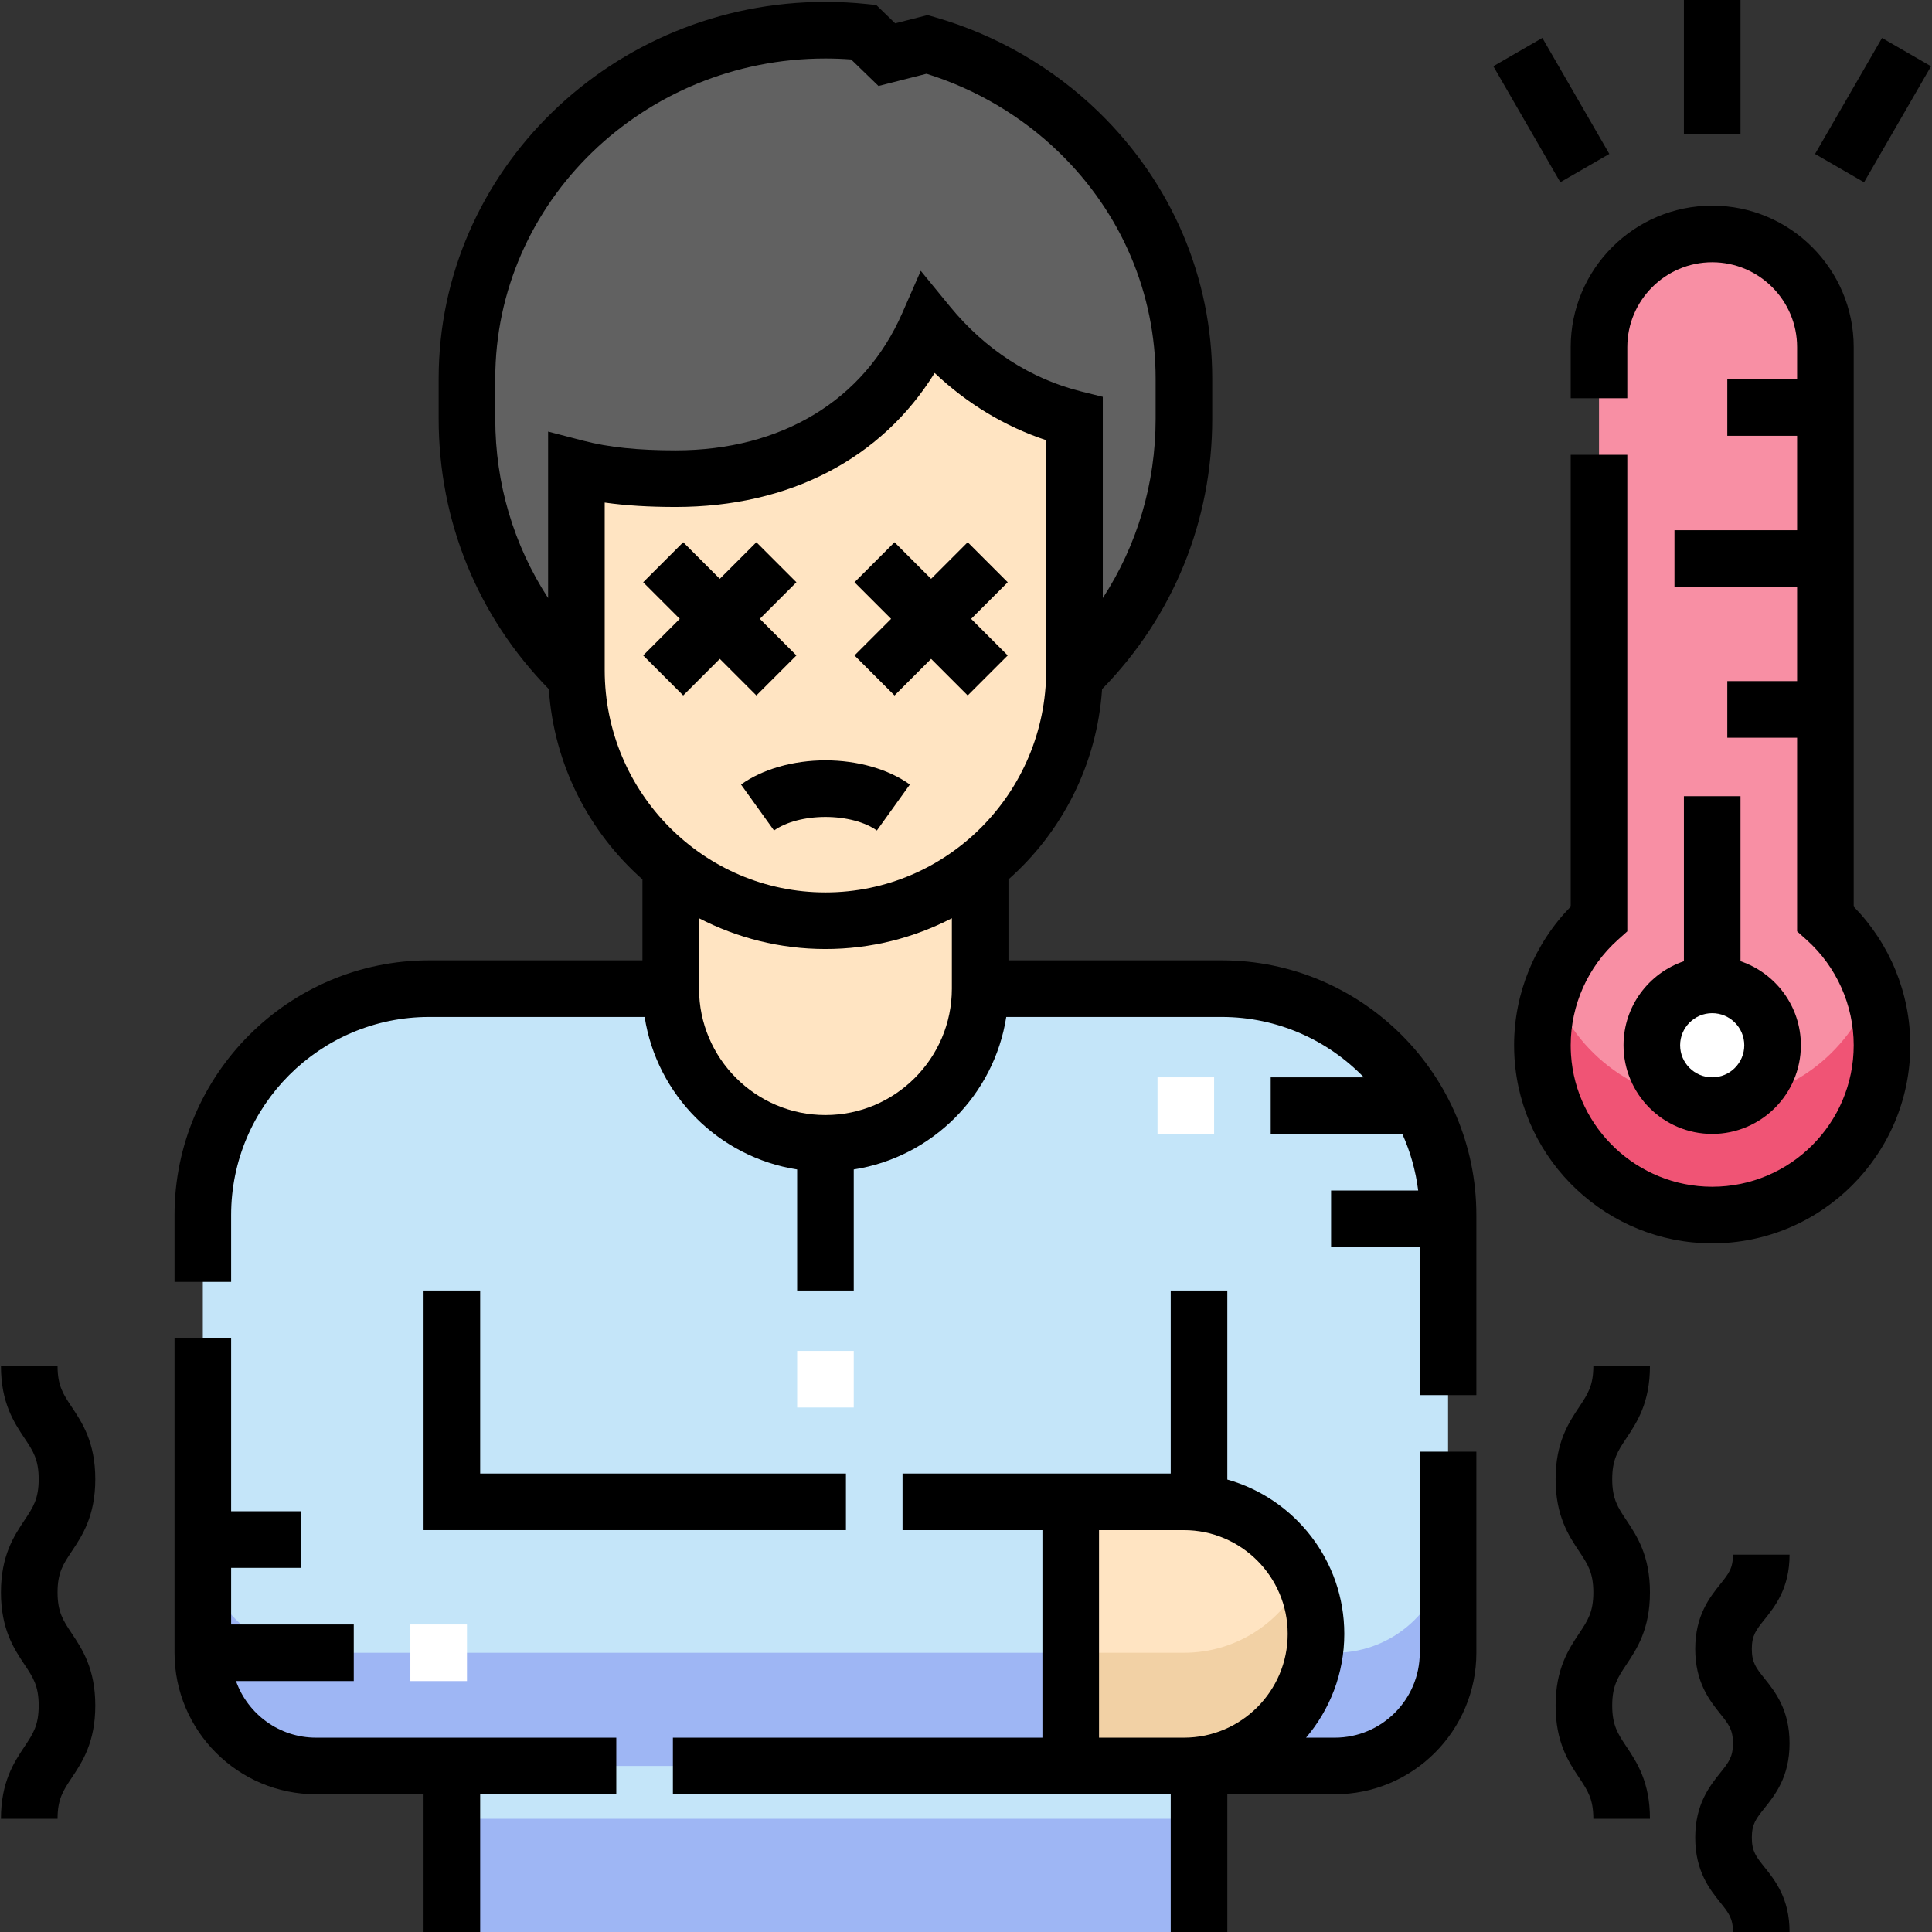 <svg id="Capa_1" enable-background="new 0 0 512 512" height="512" viewBox="0 0 512 512" width="512" xmlns="http://www.w3.org/2000/svg"><rect x="0" y="0" width="512" height="512" fill="#333333" stroke="none"/><g><g id="Filled_9_"><path d="m323.752 262h-210c-33.137 0-60 26.863-60 60v116c0 16.569 13.431 30 30 30h36v44h198v-44h36c16.569 0 30-13.431 30-30v-116c0-33.137-26.862-60-60-60z" fill="#c4e5f9"/><path d="m353.752 438h-270c-16.569 0-30-13.431-30-30v30c0 16.569 13.431 30 30 30h270c16.569 0 30-13.431 30-30v-30c0 16.569-13.431 30-30 30z" fill="#9eb6f4"/><path d="m119.752 482h198v30h-198z" fill="#9eb6f4"/><path d="m259.752 225h-82v37c0 22.644 18.356 41 41 41s41-18.356 41-41z" fill="#ffe4c2"/><path d="m313.752 398h-30v70h30c19.33 0 35-15.67 35-35 0-19.33-15.669-35-35-35z" fill="#ffe4c2"/><path d="m313.752 438h-30v30h30c19.33 0 35-15.67 35-35 0-5.369-1.212-10.453-3.373-15-5.617 11.824-17.665 20-31.627 20z" fill="#f2d1a5"/><path d="m285.928 35.045c-11.052-10.743-24.823-18.855-40.223-23.278l-10.685 2.715-6.148-5.958c-3.323-.346-6.703-.524-10.12-.524-52.469 0-95 41.34-95 92.341v13.318c0 51 42.531 92.341 95 92.341 3.416 0 6.796-.178 10.121-.524 2.932-.293 5.828-.728 8.669-1.279 18.699-3.649 35.415-12.635 48.386-25.243 17.191-16.71 27.824-39.795 27.824-65.296v-13.318c0-25.499-10.632-48.585-27.824-65.295z" fill="#616161"/><path d="m284.752 111.03v66.556c0 36.68-29.549 66.414-66 66.414-36.451 0-66-29.735-66-66.414v-53.514c8.176 2.125 17.044 2.781 26.301 2.781 29.494 0 54.962-13.557 66.916-40.853 10.082 12.312 23.537 21.244 38.783 25.03z" fill="#ffe4c2"/><path d="m483.752 243.468v-151.468c0-16.569-13.431-30-30-30-16.569 0-30 13.431-30 30v151.468c-9.886 8.851-15.841 22.003-14.903 36.519 1.514 23.443 21.304 41.958 44.796 42.013 24.902.058 45.108-20.111 45.108-45-.001-13.325-5.797-25.293-15.001-33.532z" fill="#f88fa4"/><path d="m453.645 292c-19.306-.045-36.102-12.563-42.318-30.032-1.979 5.581-2.888 11.669-2.478 18.019 1.514 23.443 21.304 41.958 44.796 42.013 24.902.058 45.107-20.111 45.107-45 0-5.259-.915-10.301-2.574-14.991-6.192 17.503-22.898 30.037-42.533 29.991z" fill="#f05475"/><circle cx="453.752" cy="277" fill="#fff" r="16"/></g><g fill="#fff"><path d="m306.752 285.5h15v15h-15z"/><path d="m108.752 430.5h15v15h-15z"/><path d="m211.252 358h15v15h-15z"/></g><g id="Outline_9_"><path d="m25.252 391.997c0-9.771-3.471-14.976-6.26-19.159-2.252-3.378-3.74-5.61-3.74-10.838h-15c0 9.771 3.471 14.976 6.26 19.159 2.252 3.378 3.74 5.61 3.74 10.838 0 5.229-1.488 7.46-3.74 10.838-2.789 4.183-6.26 9.389-6.26 19.16s3.471 14.978 6.26 19.162c2.252 3.379 3.74 5.611 3.74 10.841s-1.488 7.462-3.74 10.841c-2.789 4.184-6.26 9.39-6.26 19.161h15c0-5.23 1.488-7.462 3.74-10.841 2.789-4.184 6.26-9.39 6.26-19.162 0-9.771-3.471-14.978-6.26-19.161-2.252-3.379-3.74-5.611-3.74-10.841 0-5.229 1.488-7.46 3.74-10.838 2.79-4.183 6.26-9.389 6.26-19.16z"/><path d="m437.252 362h-15c0 5.228-1.488 7.46-3.74 10.838-2.789 4.183-6.26 9.389-6.26 19.159s3.471 14.977 6.26 19.16c2.252 3.378 3.74 5.61 3.74 10.838 0 5.23-1.488 7.462-3.74 10.841-2.789 4.184-6.26 9.39-6.26 19.161s3.471 14.978 6.26 19.162c2.252 3.379 3.74 5.611 3.74 10.841h15c0-9.771-3.471-14.978-6.26-19.161-2.252-3.379-3.74-5.611-3.74-10.841s1.488-7.462 3.74-10.841c2.789-4.184 6.26-9.39 6.26-19.162 0-9.771-3.471-14.977-6.26-19.16-2.252-3.378-3.74-5.61-3.74-10.838s1.488-7.46 3.74-10.838c2.79-4.183 6.26-9.388 6.26-19.159z"/><path d="m474.252 412h-15c0 3.618-1.122 5.02-3.356 7.813-2.804 3.504-6.644 8.304-6.644 17.185 0 8.88 3.84 13.68 6.644 17.185 2.234 2.793 3.356 4.195 3.356 7.814 0 3.62-1.122 5.022-3.356 7.816-2.804 3.505-6.644 8.305-6.644 17.186s3.84 13.681 6.644 17.186c2.234 2.794 3.356 4.196 3.356 7.816h15c0-8.881-3.84-13.681-6.644-17.186-2.234-2.794-3.356-4.196-3.356-7.816s1.122-5.022 3.356-7.816c2.804-3.505 6.644-8.305 6.644-17.186s-3.84-13.68-6.644-17.185c-2.234-2.793-3.356-4.195-3.356-7.813s1.122-5.021 3.356-7.813c2.805-3.506 6.644-8.306 6.644-17.186z"/><path d="m376.252 438c0 12.407-10.094 22.5-22.5 22.5h-7.634c6.312-7.418 10.134-17.019 10.134-27.5 0-19.449-13.137-35.877-31-40.906v-50.094h-15v48.5h-71.072v15h37.072v55h-97.928v15h131.928v36.5h15v-36.5h28.5c20.678 0 37.5-16.822 37.5-37.5v-53.286h-15zm-62.5 22.5h-22.5v-55h22.5c15.163 0 27.5 12.336 27.5 27.5s-12.336 27.5-27.5 27.5z"/><path d="m323.752 254.5h-56.5v-21.445c14.136-12.514 23.46-30.384 24.81-50.429 18.846-19.256 29.19-44.57 29.19-71.626v-10.659c0-26.709-10.688-51.809-30.097-70.674-12.084-11.746-27.084-20.428-43.38-25.108l-1.95-.56-8.593 2.183-5.003-4.848-2.58-.269c-3.595-.375-7.262-.565-10.897-.565-56.519 0-102.5 44.789-102.5 99.841v10.659c0 27.056 10.344 52.37 29.19 71.626 1.35 20.045 10.674 37.915 24.81 50.429v21.445h-56.5c-37.22 0-67.5 30.28-67.5 67.5v17.714h15v-17.714c0-28.949 23.552-52.5 52.5-52.5h57.082c3.235 20.749 19.669 37.183 40.418 40.418v32.082h15v-32.082c20.749-3.235 37.183-19.669 40.418-40.418h57.082c14.774 0 28.134 6.144 37.683 16h-24.683v15h34.877c2.109 4.679 3.551 9.718 4.206 15h-23.083v15h23.5v39.214h15v-47.714c0-37.22-30.28-67.5-67.5-67.5zm-178.5-140.126v44.12c-9.103-14.008-14-30.335-14-47.494v-10.659c0-46.781 39.252-84.841 87.5-84.841 2.267 0 4.547.086 6.807.256l7.25 7.025 12.733-3.235c13.191 4.114 25.312 11.305 35.158 20.876 16.478 16.017 25.552 37.295 25.552 59.918v10.66c0 17.159-4.897 33.485-14 47.494v-53.329l-5.692-1.414c-13.437-3.336-25.466-11.118-34.788-22.502l-7.76-9.477-4.913 11.219c-10.12 23.108-32.006 36.362-60.046 36.362-9.99 0-17.748-.807-24.414-2.54zm107 147.626c0 18.472-15.028 33.5-33.5 33.5s-33.5-15.028-33.5-33.5v-18.657c10.054 5.201 21.437 8.157 33.5 8.157s23.446-2.956 33.5-8.157zm-33.5-25.5c-32.257 0-58.5-26.429-58.5-58.915v-44.397c5.563.788 11.723 1.165 18.801 1.165 30.159 0 54.605-12.799 68.639-35.509 8.612 8.146 18.631 14.19 29.561 17.816v60.925c-.001 32.486-26.244 58.915-58.501 58.915z"/><path d="m62.542 445.5h31.21v-15h-32.5v-15h18.5v-15h-18.5v-45.786h-15v83.286c0 20.678 16.822 37.5 37.5 37.5h28.5v36.5h15v-36.5h36.072v-15h-79.572c-9.777 0-18.113-6.271-21.21-15z"/><path d="m112.252 342v63.5h111.928v-15h-96.928v-48.5z"/><path d="m196.379 207.907 8.746 12.187c3.135-2.25 8.229-3.593 13.627-3.593s10.492 1.343 13.627 3.593l8.746-12.187c-5.674-4.072-13.828-6.407-22.373-6.407s-16.699 2.335-22.373 6.407z"/><path d="m491.252 92c0-20.678-16.822-37.5-37.5-37.5s-37.5 16.822-37.5 37.5v13.535h15v-13.535c0-12.407 10.094-22.5 22.5-22.5s22.5 10.093 22.5 22.5v8.5h-18.5v15h18.5v25h-32.5v15h32.5v25h-18.5v15h18.5v51.319l2.497 2.236c7.946 7.113 12.503 17.298 12.503 27.945 0 20.678-16.822 37.5-37.5 37.5h-.09c-19.667-.046-36.064-15.419-37.329-34.995-.054-.838-.081-1.68-.081-2.504 0-10.646 4.557-20.832 12.503-27.945l2.497-2.236v-126.285h-15v119.733c-9.571 9.779-15 22.98-15 36.732 0 1.144.038 2.311.112 3.469 1.772 27.429 24.729 48.965 52.28 49.03h.107c28.948 0 52.5-23.551 52.5-52.5 0-13.752-5.428-26.953-15-36.732v-148.267z"/><path d="m446.252 211v43.734c-9.29 3.138-16 11.93-16 22.266 0 12.958 10.542 23.5 23.5 23.5s23.5-10.542 23.5-23.5c0-10.336-6.71-19.128-16-22.266v-43.734zm16 66c0 4.687-3.813 8.5-8.5 8.5s-8.5-3.813-8.5-8.5 3.813-8.5 8.5-8.5 8.5 3.813 8.5 8.5z"/><path d="m211.056 173.697-9.697-9.697 9.697-9.697-10.607-10.606-9.697 9.696-9.696-9.696-10.607 10.606 9.697 9.697-9.697 9.697 10.607 10.606 9.696-9.696 9.697 9.696z"/><path d="m256.449 143.697-9.697 9.696-9.696-9.696-10.607 10.606 9.697 9.697-9.697 9.697 10.607 10.606 9.696-9.696 9.697 9.696 10.607-10.606-9.697-9.697 9.697-9.697z"/><path d="m446.252 0h15v35.5h-15z"/><path d="m478.627 21.671h35.5v15h-35.5z" transform="matrix(.5 -.866 .866 .5 222.924 444.46)"/><path d="m403.628 11.421h15v35.5h-15z" transform="matrix(.866 -.5 .5 .866 40.494 209.471)"/></g></g></svg>